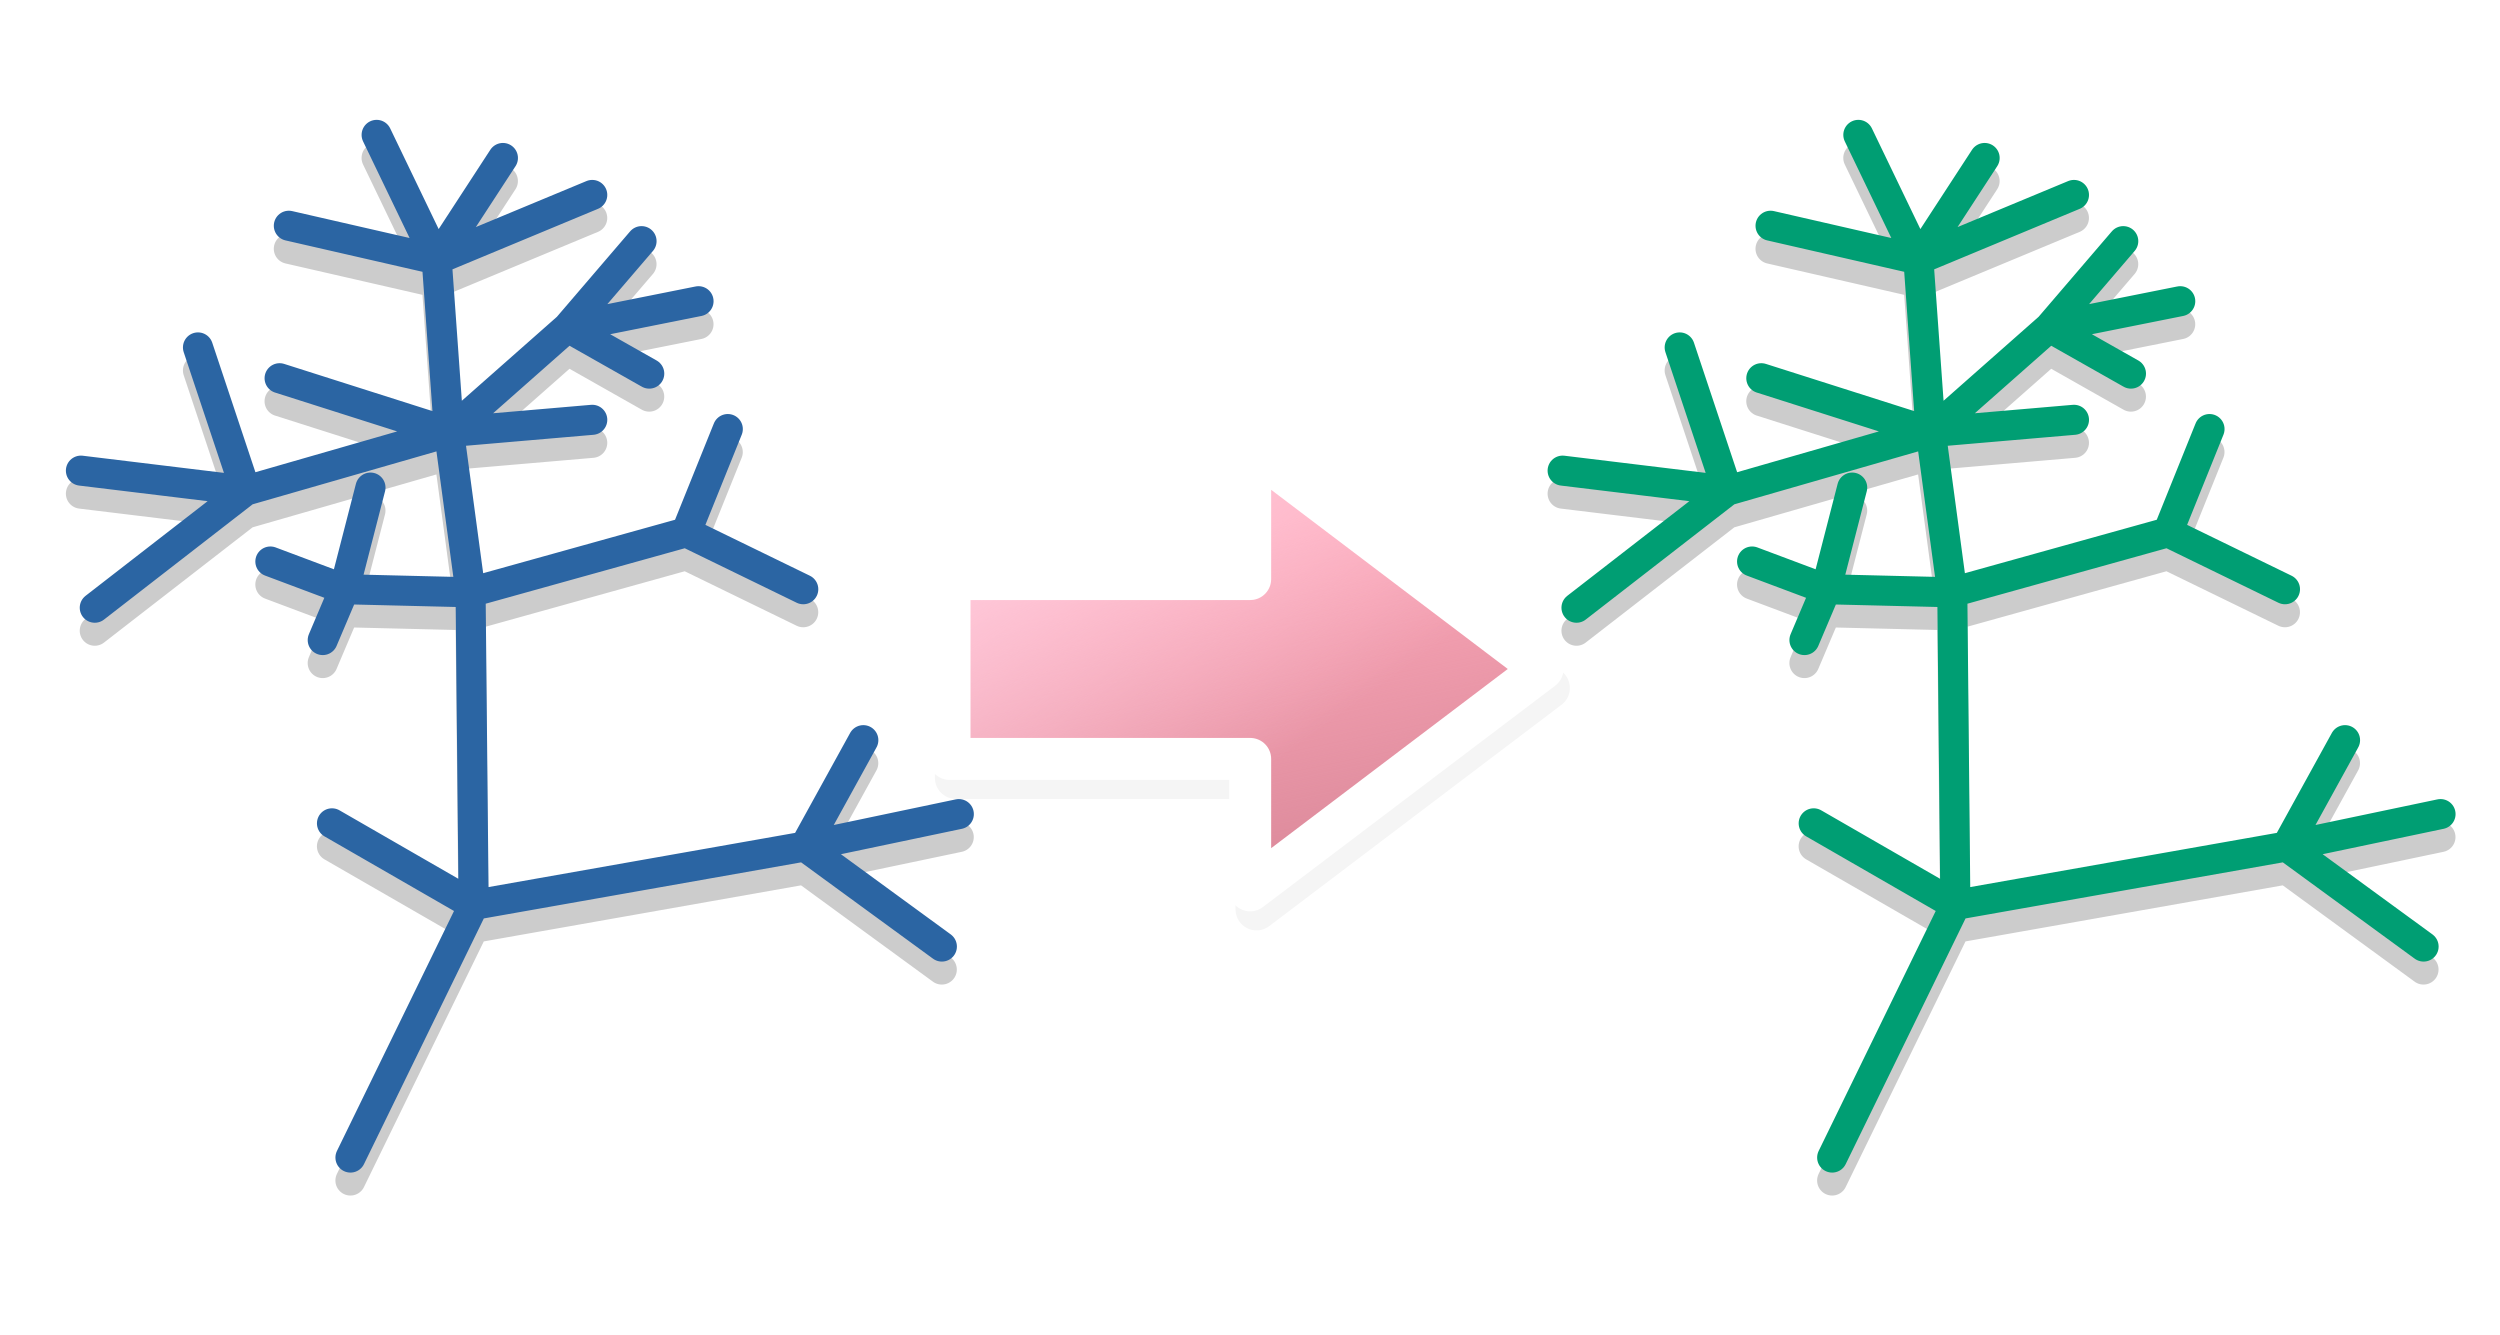<?xml version="1.0" encoding="UTF-8" standalone="no"?>
<svg
   xmlns:dc="http://purl.org/dc/elements/1.1/"
   xmlns:cc="http://creativecommons.org/ns#"
   xmlns:rdf="http://www.w3.org/1999/02/22-rdf-syntax-ns#"
   xmlns:svg="http://www.w3.org/2000/svg"
   xmlns="http://www.w3.org/2000/svg"
   xmlns:xlink="http://www.w3.org/1999/xlink"
   xmlns:sodipodi="http://sodipodi.sourceforge.net/DTD/sodipodi-0.dtd"
   xmlns:inkscape="http://www.inkscape.org/namespaces/inkscape"
   inkscape:export-ydpi="14.59373"
   inkscape:export-xdpi="14.59373"
   inkscape:export-filename="G:\OneDrive - University of Bristol\Projects\TreeViewer\src\TreeViewer\Assets\FurtherTransformationTemplate.png"
   sodipodi:docname="FurtherTransformationTemplate.svg"
   inkscape:version="1.0 (4035a4fb49, 2020-05-01)"
   id="svg880"
   version="1.1"
   viewBox="0 0 417.078 222.781"
   height="222.781mm"
   width="417.078mm">
  <defs
     id="defs874">
    <linearGradient
       id="linearGradient1897"
       inkscape:collect="always">
      <stop
         id="stop1893"
         offset="0"
         style="stop-color:#ffd4e5;stop-opacity:1;" />
      <stop
         id="stop1895"
         offset="1"
         style="stop-color:#ffd4e5;stop-opacity:0;" />
    </linearGradient>
    <linearGradient
       id="linearGradient1879"
       inkscape:collect="always">
      <stop
         id="stop1875"
         offset="0"
         style="stop-color:#d38293;stop-opacity:1;" />
      <stop
         id="stop1877"
         offset="1"
         style="stop-color:#d38293;stop-opacity:0;" />
    </linearGradient>
    <marker
       inkscape:isstock="true"
       style="overflow:visible"
       id="TriangleOutS"
       refX="0"
       refY="0"
       orient="auto"
       inkscape:stockid="TriangleOutS">
      <path
         transform="scale(0.2)"
         style="fill:#000000;fill-opacity:1;fill-rule:evenodd;stroke:#000000;stroke-width:1pt;stroke-opacity:1"
         d="M 5.77,0 -2.88,5 V -5 Z"
         id="path1617" />
    </marker>
    <filter
       height="1.107"
       y="-0.055"
       width="1.132"
       x="-0.064"
       id="filter1247-4"
       style="color-interpolation-filters:sRGB"
       inkscape:collect="always">
      <feGaussianBlur
         id="feGaussianBlur1249-7"
         stdDeviation="0.381"
         inkscape:collect="always" />
    </filter>
    <linearGradient
       gradientUnits="userSpaceOnUse"
       y2="172.735"
       x2="226.309"
       y1="242.66"
       x1="240.771"
       id="linearGradient1881"
       xlink:href="#linearGradient1879"
       inkscape:collect="always" />
    <linearGradient
       gradientUnits="userSpaceOnUse"
       y2="209.399"
       x2="225.931"
       y1="147.41"
       x1="181.429"
       id="linearGradient1899"
       xlink:href="#linearGradient1897"
       inkscape:collect="always" />
    <filter
       height="1.112"
       y="-0.056"
       width="1.084"
       x="-0.042"
       id="filter1905"
       style="color-interpolation-filters:sRGB"
       inkscape:collect="always">
      <feGaussianBlur
         id="feGaussianBlur1907"
         stdDeviation="1.728"
         inkscape:collect="always" />
    </filter>
  </defs>
  <sodipodi:namedview
     inkscape:window-maximized="1"
     inkscape:window-y="-8"
     inkscape:window-x="-8"
     inkscape:window-height="1377"
     inkscape:window-width="2560"
     inkscape:snap-smooth-nodes="true"
     inkscape:snap-intersection-paths="false"
     showgrid="false"
     inkscape:document-rotation="0"
     inkscape:current-layer="layer1"
     inkscape:document-units="mm"
     inkscape:cy="450.74768"
     inkscape:cx="775.02438"
     inkscape:zoom="0.7"
     inkscape:pageshadow="2"
     inkscape:pageopacity="0.0"
     borderopacity="1.0"
     bordercolor="#666666"
     pagecolor="#ffffff"
     id="base" />
  <g
     transform="translate(-6.008,-87.207)"
     id="layer1"
     inkscape:groupmode="layer"
     inkscape:label="Livello 1">
    <path
       sodipodi:nodetypes="cccccccc"
       d="m 165.478,186.991 v 30 h 50.157 v 21.931 l 48.773,-36.932 -48.773,-36.934 v 21.934 z"
       style="color:#000000;font-style:normal;font-variant:normal;font-weight:normal;font-stretch:normal;font-size:medium;line-height:normal;font-family:sans-serif;font-variant-ligatures:normal;font-variant-position:normal;font-variant-caps:normal;font-variant-numeric:normal;font-variant-alternates:normal;font-variant-east-asian:normal;font-feature-settings:normal;font-variation-settings:normal;text-indent:0;text-align:start;text-decoration:none;text-decoration-line:none;text-decoration-style:solid;text-decoration-color:#000000;letter-spacing:normal;word-spacing:normal;text-transform:none;writing-mode:lr-tb;direction:ltr;text-orientation:mixed;dominant-baseline:auto;baseline-shift:baseline;text-anchor:start;white-space:normal;shape-padding:0;shape-margin:0;inline-size:0;clip-rule:nonzero;display:inline;overflow:visible;visibility:visible;opacity:0.2;isolation:auto;mix-blend-mode:normal;color-interpolation:sRGB;color-interpolation-filters:linearRGB;solid-color:#000000;solid-opacity:1;vector-effect:none;fill:#000000;fill-opacity:1;fill-rule:nonzero;stroke:#000000;stroke-width:7;stroke-linecap:butt;stroke-linejoin:round;stroke-miterlimit:4;stroke-dasharray:none;stroke-dashoffset:0;stroke-opacity:1;filter:url(#filter1905);color-rendering:auto;image-rendering:auto;shape-rendering:auto;text-rendering:auto;enable-background:accumulate;stop-color:#000000"
       id="path1903" />
    <path
       sodipodi:nodetypes="cccccccc"
       d="m 164.42,183.816 v 30 l 50.157,0 v 21.931 l 48.773,-36.932 -48.773,-36.934 v 21.934 z"
       style="color:#000000;font-style:normal;font-variant:normal;font-weight:normal;font-stretch:normal;font-size:medium;line-height:normal;font-family:sans-serif;font-variant-ligatures:normal;font-variant-position:normal;font-variant-caps:normal;font-variant-numeric:normal;font-variant-alternates:normal;font-variant-east-asian:normal;font-feature-settings:normal;font-variation-settings:normal;text-indent:0;text-align:start;text-decoration:none;text-decoration-line:none;text-decoration-style:solid;text-decoration-color:#000000;letter-spacing:normal;word-spacing:normal;text-transform:none;writing-mode:lr-tb;direction:ltr;text-orientation:mixed;dominant-baseline:auto;baseline-shift:baseline;text-anchor:start;white-space:normal;shape-padding:0;shape-margin:0;inline-size:0;clip-rule:nonzero;display:inline;overflow:visible;visibility:visible;isolation:auto;mix-blend-mode:normal;color-interpolation:sRGB;color-interpolation-filters:linearRGB;solid-color:#000000;solid-opacity:1;vector-effect:none;fill:#ffaabb;fill-opacity:1;fill-rule:nonzero;stroke:none;stroke-width:30;stroke-linecap:butt;stroke-linejoin:round;stroke-miterlimit:4;stroke-dasharray:none;stroke-dashoffset:0;stroke-opacity:1;color-rendering:auto;image-rendering:auto;shape-rendering:auto;text-rendering:auto;enable-background:accumulate;stop-color:#000000"
       id="path1812" />
    <g
       transform="translate(0,5.565)"
       id="g1871">
      <path
         sodipodi:nodetypes="ccccccccccccccccccccccccccccccccccccccccccccc"
         d="m 74.507,68.688 -4.698,8.531 12.364,-2.596 m -50.322,0.742 11.375,6.553 -9.891,20.277 m -6.429,-47.849 5.935,2.226 -1.731,4.08 m 3.833,-12.241 -2.102,8.16 10.139,0.247 m 26.707,-0.247 -9.397,-4.575 m -17.31,4.822 17.31,-4.822 3.338,-8.284 m -10.88,-0.742 -11.499,0.989 m 20.03,-10.51 -10.51,2.102 6.553,3.709 m -0.618,-10.633 -5.935,6.924 -9.52,8.408 M 27.647,39.632 41.247,43.96 M 21.094,37.16 24.927,48.658 11.697,47.051 m 29.55,-3.091 -16.321,4.698 -12.117,9.397 M 28.389,27.392 40.258,30.112 m 5.317,-8.16 -5.317,8.16 12.488,-5.193 m -17.31,-4.822 4.822,10.015 0.989,13.848 1.731,12.859 0.247,25.099 26.583,-4.698 11.004,8.037"
         style="fill:none;stroke:#000000;stroke-width:2.414;stroke-linecap:round;stroke-linejoin:round;stroke-miterlimit:4;stroke-dasharray:none;stroke-opacity:0.2;filter:url(#filter1247-4)"
         id="path1753"
         mask="none"
         transform="matrix(2.078,0,0,2.078,242.396,66.227)" />
      <path
         id="path1755"
         style="fill:none;stroke:#009e73;stroke-width:5.016;stroke-linecap:round;stroke-linejoin:round;stroke-miterlimit:4;stroke-dasharray:none;stroke-opacity:1"
         d="m 397.234,205.124 -9.764,17.73 25.695,-5.396 m -104.578,1.542 23.639,13.618 -20.556,42.14 m -13.361,-99.439 12.334,4.625 -3.597,8.479 m 7.965,-25.438 -4.368,16.959 21.07,0.514 m 55.501,-0.514 -19.528,-9.507 m -35.973,10.021 35.973,-10.021 6.938,-17.216 m -22.612,-1.542 -23.896,2.056 m 41.626,-21.841 -21.841,4.368 13.618,7.709 m -1.285,-22.098 -12.334,14.389 -19.785,17.473 m -28.264,-8.993 28.264,8.993 m -41.883,-14.132 7.965,23.896 -27.494,-3.34 m 61.411,-6.424 -33.917,9.764 -25.181,19.528 m 32.376,-63.723 24.667,5.653 m 11.049,-16.959 -11.049,16.959 25.952,-10.792 m -35.973,-10.021 10.021,20.813 2.056,28.778 3.597,26.723 0.514,52.161 55.244,-9.764 22.868,16.702"
         sodipodi:nodetypes="ccccccccccccccccccccccccccccccccccccccccccccc"
         mask="none" />
    </g>
    <g
       transform="translate(5.292,-4.791)"
       id="g1867">
      <path
         transform="matrix(2.078,0,0,2.078,-10.092,76.583)"
         mask="none"
         id="path1861"
         style="fill:none;stroke:#000000;stroke-width:2.414;stroke-linecap:round;stroke-linejoin:round;stroke-miterlimit:4;stroke-dasharray:none;stroke-opacity:0.2;filter:url(#filter1247-4)"
         d="m 74.507,68.688 -4.698,8.531 12.364,-2.596 m -50.322,0.742 11.375,6.553 -9.891,20.277 m -6.429,-47.849 5.935,2.226 -1.731,4.08 m 3.833,-12.241 -2.102,8.16 10.139,0.247 m 26.707,-0.247 -9.397,-4.575 m -17.31,4.822 17.31,-4.822 3.338,-8.284 m -10.88,-0.742 -11.499,0.989 m 20.03,-10.51 -10.51,2.102 6.553,3.709 m -0.618,-10.633 -5.935,6.924 -9.52,8.408 M 27.647,39.632 41.247,43.96 M 21.094,37.16 24.927,48.658 11.697,47.051 m 29.55,-3.091 -16.321,4.698 -12.117,9.397 M 28.389,27.392 40.258,30.112 m 5.317,-8.16 -5.317,8.16 12.488,-5.193 m -17.31,-4.822 4.822,10.015 0.989,13.848 1.731,12.859 0.247,25.099 26.583,-4.698 11.004,8.037"
         sodipodi:nodetypes="ccccccccccccccccccccccccccccccccccccccccccccc" />
      <path
         mask="none"
         sodipodi:nodetypes="ccccccccccccccccccccccccccccccccccccccccccccc"
         d="m 144.746,215.481 -9.764,17.73 25.695,-5.396 m -104.578,1.542 23.639,13.618 -20.556,42.14 m -13.361,-99.439 12.334,4.625 -3.597,8.479 m 7.965,-25.438 -4.368,16.959 21.07,0.514 m 55.501,-0.514 -19.528,-9.507 m -35.973,10.021 35.973,-10.021 6.938,-17.216 m -22.612,-1.542 -23.896,2.056 m 41.626,-21.841 -21.841,4.368 13.618,7.709 m -1.285,-22.098 -12.334,14.389 -19.785,17.473 m -28.264,-8.993 28.264,8.993 m -41.883,-14.132 7.965,23.896 -27.494,-3.34 m 61.411,-6.424 -33.917,9.764 -25.181,19.528 m 32.376,-63.723 24.667,5.653 m 11.049,-16.959 -11.049,16.959 25.952,-10.792 m -35.973,-10.021 10.021,20.813 2.056,28.778 3.597,26.723 0.514,52.161 55.244,-9.764 22.868,16.702"
         style="fill:none;stroke:#2b65a3;stroke-width:5.016;stroke-linecap:round;stroke-linejoin:round;stroke-miterlimit:4;stroke-dasharray:none;stroke-opacity:1"
         id="path1863" />
    </g>
    <path
       id="path1873"
       style="color:#000000;font-style:normal;font-variant:normal;font-weight:normal;font-stretch:normal;font-size:medium;line-height:normal;font-family:sans-serif;font-variant-ligatures:normal;font-variant-position:normal;font-variant-caps:normal;font-variant-numeric:normal;font-variant-alternates:normal;font-variant-east-asian:normal;font-feature-settings:normal;font-variation-settings:normal;text-indent:0;text-align:start;text-decoration:none;text-decoration-line:none;text-decoration-style:solid;text-decoration-color:#000000;letter-spacing:normal;word-spacing:normal;text-transform:none;writing-mode:lr-tb;direction:ltr;text-orientation:mixed;dominant-baseline:auto;baseline-shift:baseline;text-anchor:start;white-space:normal;shape-padding:0;shape-margin:0;inline-size:0;clip-rule:nonzero;display:inline;overflow:visible;visibility:visible;isolation:auto;mix-blend-mode:normal;color-interpolation:sRGB;color-interpolation-filters:linearRGB;solid-color:#000000;solid-opacity:1;vector-effect:none;fill:url(#linearGradient1881);fill-opacity:1;fill-rule:nonzero;stroke:none;stroke-width:30;stroke-linecap:butt;stroke-linejoin:round;stroke-miterlimit:4;stroke-dasharray:none;stroke-dashoffset:0;stroke-opacity:1;color-rendering:auto;image-rendering:auto;shape-rendering:auto;text-rendering:auto;enable-background:accumulate;stop-color:#000000"
       d="m 164.42,183.816 v 30 l 50.157,0 v 21.931 l 48.773,-36.932 -48.773,-36.934 v 21.934 z"
       sodipodi:nodetypes="cccccccc" />
    <path
       sodipodi:nodetypes="cccccccc"
       d="m 164.42,183.816 v 30 l 50.157,0 v 21.931 l 48.773,-36.932 -48.773,-36.934 v 21.934 z"
       style="color:#000000;font-style:normal;font-variant:normal;font-weight:normal;font-stretch:normal;font-size:medium;line-height:normal;font-family:sans-serif;font-variant-ligatures:normal;font-variant-position:normal;font-variant-caps:normal;font-variant-numeric:normal;font-variant-alternates:normal;font-variant-east-asian:normal;font-feature-settings:normal;font-variation-settings:normal;text-indent:0;text-align:start;text-decoration:none;text-decoration-line:none;text-decoration-style:solid;text-decoration-color:#000000;letter-spacing:normal;word-spacing:normal;text-transform:none;writing-mode:lr-tb;direction:ltr;text-orientation:mixed;dominant-baseline:auto;baseline-shift:baseline;text-anchor:start;white-space:normal;shape-padding:0;shape-margin:0;inline-size:0;clip-rule:nonzero;display:inline;overflow:visible;visibility:visible;isolation:auto;mix-blend-mode:normal;color-interpolation:sRGB;color-interpolation-filters:linearRGB;solid-color:#000000;solid-opacity:1;vector-effect:none;fill:url(#linearGradient1899);fill-opacity:1;fill-rule:nonzero;stroke:none;stroke-width:30;stroke-linecap:butt;stroke-linejoin:round;stroke-miterlimit:4;stroke-dasharray:none;stroke-dashoffset:0;stroke-opacity:1;color-rendering:auto;image-rendering:auto;shape-rendering:auto;text-rendering:auto;enable-background:accumulate;stop-color:#000000"
       id="path1883" />
    <path
       id="path1901"
       style="color:#000000;font-style:normal;font-variant:normal;font-weight:normal;font-stretch:normal;font-size:medium;line-height:normal;font-family:sans-serif;font-variant-ligatures:normal;font-variant-position:normal;font-variant-caps:normal;font-variant-numeric:normal;font-variant-alternates:normal;font-variant-east-asian:normal;font-feature-settings:normal;font-variation-settings:normal;text-indent:0;text-align:start;text-decoration:none;text-decoration-line:none;text-decoration-style:solid;text-decoration-color:#000000;letter-spacing:normal;word-spacing:normal;text-transform:none;writing-mode:lr-tb;direction:ltr;text-orientation:mixed;dominant-baseline:auto;baseline-shift:baseline;text-anchor:start;white-space:normal;shape-padding:0;shape-margin:0;inline-size:0;clip-rule:nonzero;display:inline;overflow:visible;visibility:visible;isolation:auto;mix-blend-mode:normal;color-interpolation:sRGB;color-interpolation-filters:linearRGB;solid-color:#000000;solid-opacity:1;vector-effect:none;fill:none;fill-opacity:1;fill-rule:nonzero;stroke:#ffffff;stroke-width:7;stroke-linecap:butt;stroke-linejoin:round;stroke-miterlimit:4;stroke-dasharray:none;stroke-dashoffset:0;stroke-opacity:1;color-rendering:auto;image-rendering:auto;shape-rendering:auto;text-rendering:auto;enable-background:accumulate;stop-color:#000000"
       d="m 164.42,183.816 v 30 l 50.157,0 v 21.931 l 48.773,-36.932 -48.773,-36.934 v 21.934 z"
       sodipodi:nodetypes="cccccccc" />
  </g>
</svg>
